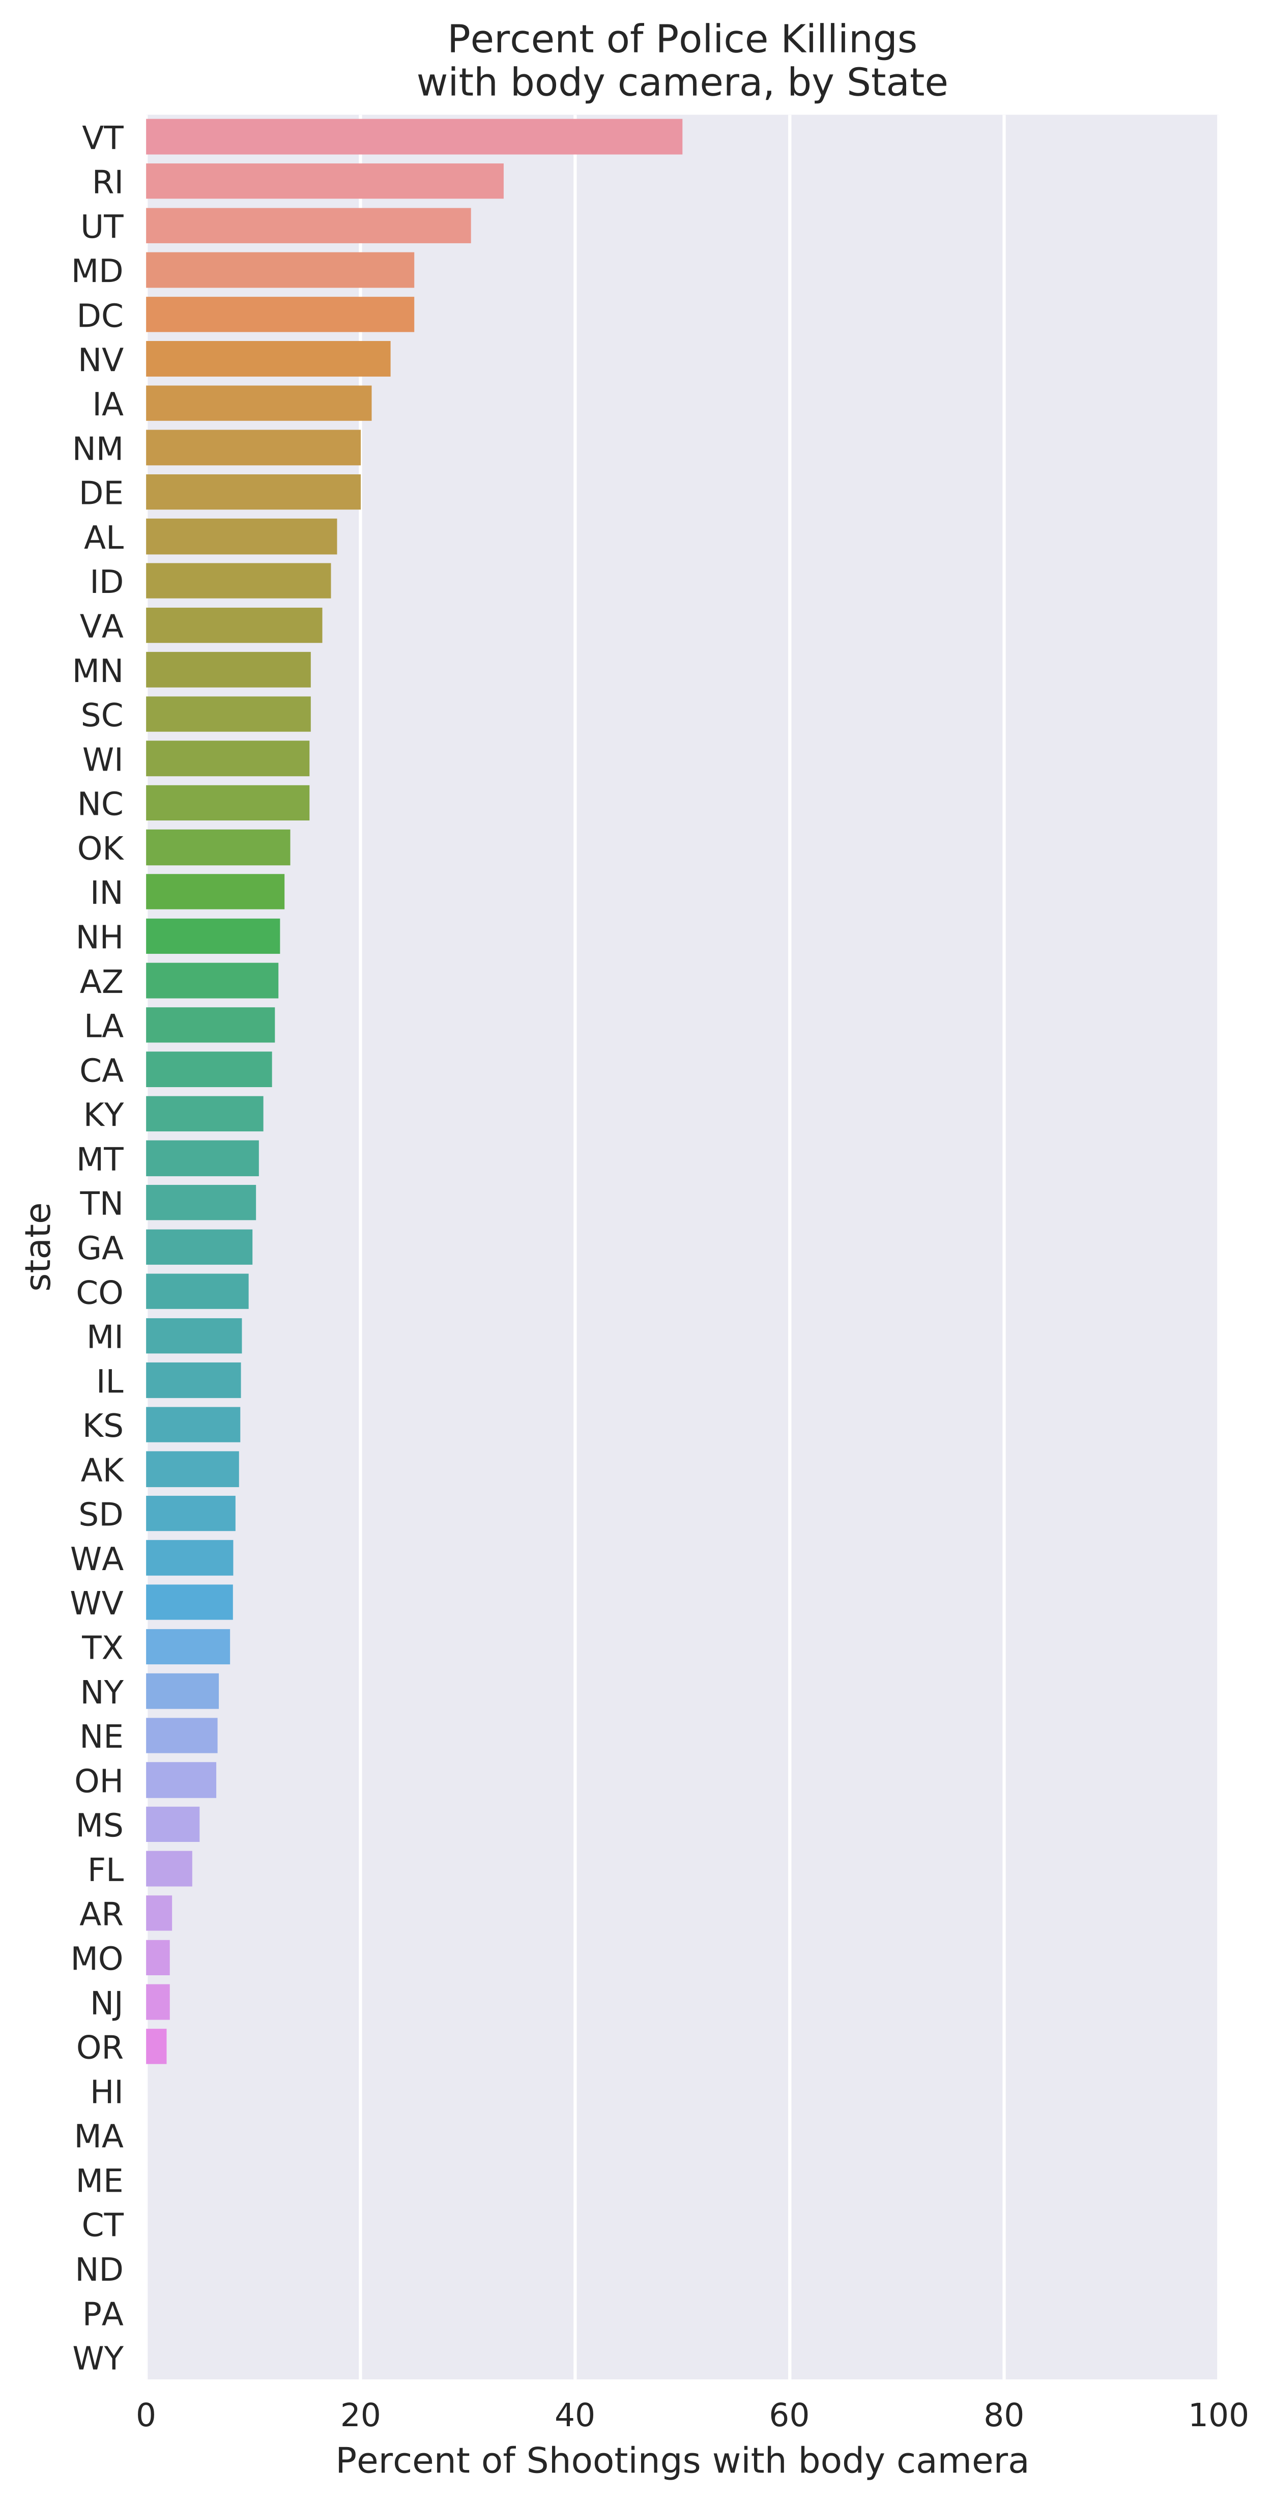 <svg viewBox="0 0 397 780" xmlns="http://www.w3.org/2000/svg" xmlns:xlink="http://www.w3.org/1999/xlink"><defs><style>*{stroke-linecap:butt;stroke-linejoin:round}</style></defs><g id="figure_1"><path d="M0 781h397.1V0H0z" fill="#fff" id="patch_1"/><g id="axes_1"><path d="M45.6 742.4h334.8V35.8H45.6z" fill="#eaeaf2" id="patch_2"/><g id="matplotlib.axis_1"><g id="xtick_1"><path clip-path="url(#p44c759a44c)" d="M45.6 742.4V35.8" fill="none" stroke="#fff" stroke-linecap="round" id="line2d_1"/><g id="text_1"><defs><path d="M31.8 66.4q-7.6 0-11.5-7.5-3.8-7.5-3.8-22.5t3.8-22.5q3.9-7.5 11.5-7.5 7.7 0 11.5 7.5T47 36.4q0 15-3.8 22.5t-11.5 7.5zm0 7.8q12.2 0 18.7-9.7T57 36.4Q57 18 50.5 8.3 44-1.4 31.8-1.4 19.5-1.4 13 8.3q-6.5 9.7-6.5 28 0 18.5 6.5 28.2 6.4 9.7 18.7 9.7z" id="DejaVuSans-30"/></defs><use xlink:href="#DejaVuSans-30" transform="matrix(.1 0 0 -.1 42.4 757)" fill="#262626"/></g></g><g id="xtick_2"><path clip-path="url(#p44c759a44c)" d="M112.5 742.4V35.8" fill="none" stroke="#fff" stroke-linecap="round" id="line2d_3"/><g id="text_2"><defs><path d="M19.2 8.3h34.4V0H7.3v8.3l15.3 15.6q9.7 9.8 12.2 12.6 4.7 5.3 6.6 9 2 3.7 2 7.3 0 5.8-4.2 9.5-4 3.6-10.6 3.6-4.6 0-9.8-1.6-5.1-1.6-11-4.9v10q6 2.4 11.1 3.6 5.2 1.2 9.5 1.2 11.4 0 18-5.7 6.8-5.6 6.8-15 0-4.6-1.7-8.6-1.6-4-6-9.5l-7.9-8.2L19.2 8.3z" id="DejaVuSans-32"/></defs><g transform="matrix(.1 0 0 -.1 106.2 757)" fill="#262626"><use xlink:href="#DejaVuSans-32"/><use x="63.6" xlink:href="#DejaVuSans-30"/></g></g></g><g id="xtick_3"><path clip-path="url(#p44c759a44c)" d="M179.5 742.4V35.8" fill="none" stroke="#fff" stroke-linecap="round" id="line2d_5"/><g id="text_3"><defs><path d="M37.8 64.3l-25-39h25zM35.2 73h12.4V25.4H58v-8.2H47.6V0h-9.8v17.2h-33v9.5z" id="DejaVuSans-34"/></defs><g transform="matrix(.1 0 0 -.1 173.1 757)" fill="#262626"><use xlink:href="#DejaVuSans-34"/><use x="63.6" xlink:href="#DejaVuSans-30"/></g></g></g><g id="xtick_4"><path clip-path="url(#p44c759a44c)" d="M246.5 742.4V35.8" fill="none" stroke="#fff" stroke-linecap="round" id="line2d_7"/><g id="text_4"><defs><path d="M33 40.4q-6.6 0-10.5-4.6-3.9-4.5-3.9-12.4T22.5 11Q26.4 6.4 33 6.4q6.7 0 10.5 4.6 4 4.5 4 12.4t-4 12.4q-3.8 4.6-10.5 4.6zm19.6 30.9v-9Q48.9 64.1 45 65q-3.8 1-7.5 1-9.8 0-15-6.7-5-6.6-5.8-19.9 2.9 4.3 7.2 6.5 4.4 2.3 9.6 2.3 11 0 17.4-6.7 6.3-6.6 6.3-18.1 0-11.2-6.6-18Q44-1.4 33-1.4q-12.6 0-19.3 9.7Q7 18 7 36.3 7 53.8 15.2 64q8.2 10.3 22 10.3 3.7 0 7.5-.7 3.8-.8 7.9-2.2z" id="DejaVuSans-36"/></defs><g transform="matrix(.1 0 0 -.1 240 757)" fill="#262626"><use xlink:href="#DejaVuSans-36"/><use x="63.6" xlink:href="#DejaVuSans-30"/></g></g></g><g id="xtick_5"><path clip-path="url(#p44c759a44c)" d="M313.4 742.4V35.8" fill="none" stroke="#fff" stroke-linecap="round" id="line2d_9"/><g id="text_5"><defs><path d="M31.8 34.6q-7 0-11-3.7-4.1-3.8-4.1-10.4 0-6.6 4-10.3 4-3.8 11-3.8 7.1 0 11.2 3.8 4 3.8 4 10.3 0 6.6-4 10.4-4 3.7-11.1 3.7zm-9.9 4.2q-6.3 1.6-9.9 6Q8.5 49 8.5 55.2q0 8.8 6.2 13.8 6.3 5.1 17 5.1 11 0 17.2-5Q55 64 55 55.2q0-6.2-3.6-10.6-3.5-4.3-9.8-5.9 7.1-1.6 11.1-6.5 4-4.8 4-11.8 0-10.6-6.5-16.3-6.5-5.6-18.5-5.6T13.2 4.2Q6.8 10 6.8 20.5q0 7 4 11.8 4 4.9 11.1 6.5zm-3.6 15.6q0-5.7 3.5-8.8 3.6-3.2 10-3.2 6.3 0 10 3.2 3.5 3.1 3.5 8.8 0 5.7-3.6 8.8-3.6 3.2-10 3.2-6.3 0-9.9-3.2-3.5-3.1-3.5-8.8z" id="DejaVuSans-38"/></defs><g transform="matrix(.1 0 0 -.1 307 757)" fill="#262626"><use xlink:href="#DejaVuSans-38"/><use x="63.6" xlink:href="#DejaVuSans-30"/></g></g></g><g id="xtick_6"><path clip-path="url(#p44c759a44c)" d="M380.4 742.4V35.8" fill="none" stroke="#fff" stroke-linecap="round" id="line2d_11"/><g id="text_6"><defs><path d="M12.4 8.3h16.1v55.6L11 60.4v9l17.4 3.5h9.9V8.3h16V0H12.5z" id="DejaVuSans-31"/></defs><g transform="matrix(.1 0 0 -.1 370.8 757)" fill="#262626"><use xlink:href="#DejaVuSans-31"/><use x="63.6" xlink:href="#DejaVuSans-30"/><use x="127.2" xlink:href="#DejaVuSans-30"/></g></g></g><g id="text_7"><defs><path d="M54.9 33V0h-9v32.7q0 7.8-3 11.6-3 3.9-9.1 3.9-7.3 0-11.5-4.7Q18.1 39 18.1 31V0h-9v76h9V46.2q3.2 5 7.6 7.4Q30.1 56 35.8 56q9.4 0 14.2-5.8Q55 44.3 55 33z" id="DejaVuSans-68"/><path d="M19.7 64.8V37.4H32q6.9 0 10.6 3.6 3.8 3.5 3.8 10.1t-3.8 10.1q-3.7 3.6-10.6 3.6zm-9.9 8.1h22.3q12.2 0 18.5-5.5Q57 61.8 57 51q0-10.8-6.3-16.3t-18.5-5.5H19.7V0H9.8z" id="DejaVuSans-50"/><path d="M41.1 46.3q-1.5.9-3.3 1.3-1.8.4-4 .4-7.5 0-11.6-5-4-5-4-14.2V0H9v54.7h9v-8.5q2.9 5 7.4 7.4Q30 56 36.5 56l2-.1 2.6-.4z" id="DejaVuSans-72"/><path d="M48.8 52.6v-8.4Q45 46.3 41 47.3q-3.8 1-7.7 1-8.7 0-13.6-5.5Q15 37.3 15 27.3t4.8-15.6q4.9-5.5 13.6-5.5 4 0 7.7 1 3.9 1.1 7.7 3.2V2.1Q45 .3 41-.5q-4-1-8.6-1-12.3 0-19.6 7.8-7.3 7.8-7.3 21 0 13.4 7.4 21Q20.2 56 33 56q4.2 0 8.1-.9 4-.8 7.7-2.5z" id="DejaVuSans-63"/><path d="M54.9 33V0h-9v32.7q0 7.8-3 11.6-3 3.9-9.1 3.9-7.3 0-11.5-4.7Q18.1 39 18.1 31V0h-9v54.7h9v-8.5q3.2 5 7.6 7.4Q30.1 56 35.8 56q9.4 0 14.2-5.8Q55 44.3 55 33z" id="DejaVuSans-6e"/><path d="M18.3 70.2V54.7h18.5v-7H18.3V18q0-6.7 1.8-8.6 1.9-1.9 7.5-1.9h9.2V0h-9.2Q17.2 0 13.2 3.9T9.2 18v29.7H2.8v7h6.6v15.5z" id="DejaVuSans-74"/><path d="M30.6 48.4q-7.2 0-11.4-5.6Q15 37 15 27.3t4.2-15.5q4.1-5.6 11.4-5.6 7.2 0 11.4 5.7 4.2 5.6 4.2 15.4 0 9.7-4.2 15.4-4.2 5.7-11.4 5.7zm0 7.6q11.7 0 18.4-7.6 6.7-7.6 6.7-21.1 0-13.4-6.7-21-6.7-7.7-18.4-7.7-11.8 0-18.4 7.6Q5.5 14 5.5 27.3q0 13.5 6.7 21Q18.8 56 30.6 56z" id="DejaVuSans-6f"/><path d="M37.1 76v-7.5h-8.6q-4.8 0-6.7-2-1.9-2-1.9-7v-4.8h14.8v-7H20V0h-9v47.7H2.3v7h8.6v3.8q0 9.1 4.2 13.3Q19.4 76 28.6 76z" id="DejaVuSans-66"/><path d="M53.5 70.5V61q-5.6 2.7-10.6 4-5 1.3-9.6 1.3-8 0-12.4-3.1t-4.4-8.9q0-4.8 3-7.3 2.8-2.5 11-4l5.9-1.2q11-2.1 16.3-7.4 5.2-5.3 5.2-14.2 0-10.6-7.1-16Q43.7-1.5 30-1.5q-5.2 0-11 1.1Q13 1 6.9 3.3v10.2q6-3.4 11.8-5.1Q24.4 6.6 30 6.6q8.4 0 13 3.3t4.6 9.5q0 5.4-3.3 8.4t-10.8 4.5l-6 1.2q-11 2.2-16 6.9t-5 13q0 9.7 7 15.3 6.7 5.5 18.7 5.5 5.1 0 10.4-1 5.4-.8 11-2.7z" id="DejaVuSans-53"/><path d="M56.2 29.6v-4.4H14.9q.6-9.3 5.6-14.1 5-4.9 14-4.9 5 0 10 1.3 4.8 1.2 9.6 3.8V2.8q-4.8-2-10-3.1-5-1.1-10.2-1.1-13.1 0-20.7 7.6-7.7 7.6-7.7 20.6 0 13.4 7.3 21.3Q20 56 32.3 56q11 0 17.5-7.1 6.4-7.1 6.4-19.3zm-9 2.6q0 7.4-4.1 11.8-4 4.4-10.7 4.4-7.5 0-12-4.3-4.5-4.2-5.2-12z" id="DejaVuSans-65"/><path d="M9.4 54.7h9V0h-9zm0 21.3h9V64.6h-9z" id="DejaVuSans-69"/><path d="M45.4 28q0 9.8-4 15.1-4 5.4-11.3 5.4-7.2 0-11.3-5.4-4-5.4-4-15.1t4-15.1q4-5.4 11.3-5.4 7.3 0 11.3 5.4 4 5.4 4 15zm9-21.2q0-14-6.2-20.8-6.2-6.8-19-6.8-4.7 0-9 .7-4.1.7-8 2.2v8.7q3.9-2.1 7.7-3.1 3.9-1 7.9-1 8.8 0 13.2 4.5 4.4 4.6 4.4 14v4.4q-2.8-4.8-7.1-7.2Q33.9 0 27.9 0q-10 0-16.2 7.7Q5.5 15.3 5.5 28q0 12.7 6.2 20.3Q17.8 56 27.9 56q6 0 10.4-2.4 4.3-2.4 7.1-7.2v8.3h9z" id="DejaVuSans-67"/><path d="M44.3 53v-8.4q-3.8 2-8 2.9-4 1-8.4 1-6.7 0-10-2-3.4-2.1-3.4-6.2 0-3.1 2.4-5 2.4-1.7 9.6-3.3l3-.7q9.7-2 13.7-5.8 4-3.7 4-10.4 0-7.6-6-12-6-4.5-16.6-4.5-4.4 0-9.1.8-4.8.9-10 2.6v9.3q5-2.6 9.7-4 4.9-1.2 9.6-1.2 6.4 0 9.8 2.2 3.4 2.2 3.4 6.1 0 3.7-2.5 5.6-2.4 2-10.8 3.8l-3.1.7q-8.4 1.8-12 5.4-3.8 3.6-3.8 10 0 7.7 5.5 11.9Q16.7 56 26.8 56q5 0 9.4-.7 4.4-.8 8-2.2z" id="DejaVuSans-73"/><path d="M4.2 54.7h9L24.4 12l11.2 42.7h10.6L57.4 12l11.2 42.7h9L63.3 0H52.7L40.9 44.8 29.1 0H18.5z" id="DejaVuSans-77"/><path d="M48.7 27.3q0 9.9-4 15.5-4.2 5.7-11.3 5.7-7.1 0-11.2-5.7-4-5.6-4-15.5 0-10 4-15.6t11.2-5.6q7.1 0 11.2 5.7 4 5.6 4 15.5zM18 46.3q2.9 5 7.2 7.3Q29.6 56 35.6 56q10 0 16.2-8Q58 40.3 58 27.4q0-12.9-6.2-20.8-6.2-8-16.2-8-6 0-10.3 2.5Q21 3.3 18 8.2V0h-9v76h9z" id="DejaVuSans-62"/><path d="M45.4 46.4V76h9V0h-9v8.2Q42.6 3.3 38.3 1q-4.4-2.4-10.4-2.4-10 0-16.2 7.9-6.2 8-6.2 20.8 0 12.9 6.2 20.8Q18 56 28 56q6 0 10.4-2.4 4.3-2.3 7.1-7.2zM14.8 27.3q0-10 4-15.6Q23 6.2 30.2 6.2q7.1 0 11.2 5.7 4.1 5.6 4.1 15.5t-4.1 15.5q-4.1 5.7-11.2 5.7t-11.2-5.7q-4.1-5.6-4.1-15.5z" id="DejaVuSans-64"/><path d="M32.2-5q-3.8-9.8-7.5-12.8-3.6-3-9.6-3H7.9v7.5h5.3q3.7 0 5.7 1.8 2.1 1.7 4.6 8.3l1.6 4L3 54.8h9.5l17-42.8 17.2 42.8h9.5z" id="DejaVuSans-79"/><path d="M34.3 27.5q-11 0-15.1-2.5-4.2-2.5-4.2-8.5 0-4.8 3.1-7.6 3.2-2.8 8.6-2.8 7.5 0 12 5.3t4.5 14v2zm17.9 3.7V0h-9v8.3q-3-5-7.7-7.3Q31-1.4 24.3-1.4 16-1.4 11 3.3 6 8 6 15.9q0 9.2 6.2 14 6.2 4.6 18.4 4.6h12.6v1q0 6.1-4 9.5-4.1 3.4-11.5 3.4-4.7 0-9.2-1.1-4.4-1.2-8.5-3.4v8.3q5 2 9.6 2.8 4.6 1 9 1 11.9 0 17.7-6.2 5.9-6.1 5.9-18.6z" id="DejaVuSans-61"/><path d="M52 44.2q3.4 6 8 9Q64.9 56 71 56q8.6 0 13.3-6 4.6-6 4.6-17V0h-9v32.7q0 7.9-2.8 11.7-2.8 3.8-8.5 3.8-7 0-11-4.7-4-4.6-4-12.6V0h-9.1v32.7q0 8-2.8 11.7-2.8 3.8-8.6 3.8-6.9 0-11-4.7-4-4.6-4-12.6V0h-9v54.7h9v-8.5q3 5 7.4 7.4Q29.8 56 35.7 56q6 0 10.1-3 4.2-3 6.2-8.8z" id="DejaVuSans-6d"/></defs><g transform="matrix(.11 0 0 -.11 104.7 771.5)" fill="#262626"><use xlink:href="#DejaVuSans-50"/><use x="60.3" xlink:href="#DejaVuSans-65"/><use x="121.8" xlink:href="#DejaVuSans-72"/><use x="162.9" xlink:href="#DejaVuSans-63"/><use x="217.8" xlink:href="#DejaVuSans-65"/><use x="279.4" xlink:href="#DejaVuSans-6e"/><use x="342.7" xlink:href="#DejaVuSans-74"/><use x="382" xlink:href="#DejaVuSans-20"/><use x="413.7" xlink:href="#DejaVuSans-6f"/><use x="474.9" xlink:href="#DejaVuSans-66"/><use x="510.1" xlink:href="#DejaVuSans-20"/><use x="541.9" xlink:href="#DejaVuSans-53"/><use x="605.4" xlink:href="#DejaVuSans-68"/><use x="668.8" xlink:href="#DejaVuSans-6f"/><use x="730" xlink:href="#DejaVuSans-6f"/><use x="791.1" xlink:href="#DejaVuSans-74"/><use x="830.3" xlink:href="#DejaVuSans-69"/><use x="858.1" xlink:href="#DejaVuSans-6e"/><use x="921.5" xlink:href="#DejaVuSans-67"/><use x="985" xlink:href="#DejaVuSans-73"/><use x="1037.1" xlink:href="#DejaVuSans-20"/><use x="1068.9" xlink:href="#DejaVuSans-77"/><use x="1150.7" xlink:href="#DejaVuSans-69"/><use x="1178.4" xlink:href="#DejaVuSans-74"/><use x="1217.6" xlink:href="#DejaVuSans-68"/><use x="1281" xlink:href="#DejaVuSans-20"/><use x="1312.8" xlink:href="#DejaVuSans-62"/><use x="1376.3" xlink:href="#DejaVuSans-6f"/><use x="1437.5" xlink:href="#DejaVuSans-64"/><use x="1500.9" xlink:href="#DejaVuSans-79"/><use x="1560.1" xlink:href="#DejaVuSans-20"/><use x="1591.9" xlink:href="#DejaVuSans-63"/><use x="1646.9" xlink:href="#DejaVuSans-61"/><use x="1708.2" xlink:href="#DejaVuSans-6d"/><use x="1805.6" xlink:href="#DejaVuSans-65"/><use x="1867.1" xlink:href="#DejaVuSans-72"/><use x="1908.2" xlink:href="#DejaVuSans-61"/></g></g></g><g id="matplotlib.axis_2"><g id="ytick_1"><g id="text_8"><defs><path d="M28.6 0L.8 73H11l23-61.5L57.4 73h10.3L39.8 0z" id="DejaVuSans-56"/><path d="M-.3 73h61.7v-8.4H35.5V0h-10v64.6H-.2z" id="DejaVuSans-54"/></defs><g transform="matrix(.1 0 0 -.1 25.6 46.5)" fill="#262626"><use xlink:href="#DejaVuSans-56"/><use x="68.4" xlink:href="#DejaVuSans-54"/></g></g></g><g id="ytick_2"><g id="text_9"><defs><path d="M44.4 34.2q3.2-1 6.2-4.6 3-3.5 6-9.7L66.6 0H56l-9.3 18.7q-3.6 7.3-7 9.7-3.4 2.4-9.3 2.4H19.7V0H9.8v73h22.3q12.5 0 18.6-5.3Q57 62.5 57 51.9q0-6.9-3.2-11.4-3.2-4.6-9.3-6.3zM19.7 64.8V38.9H32q7.1 0 10.7 3.3 3.7 3.3 3.7 9.7 0 6.4-3.7 9.6-3.6 3.3-10.7 3.3z" id="DejaVuSans-52"/><path d="M9.8 73h9.9V0H9.8z" id="DejaVuSans-49"/></defs><g transform="matrix(.1 0 0 -.1 28.7 60.3)" fill="#262626"><use xlink:href="#DejaVuSans-52"/><use x="69.5" xlink:href="#DejaVuSans-49"/></g></g></g><g id="ytick_3"><g id="text_10"><defs><path d="M8.7 73h10V28.5q0-11.7 4.1-16.9 4.3-5.1 13.8-5.1t13.7 5.1q4.3 5.2 4.3 17v44.2h9.9V27.4q0-14.3-7-21.5-7.1-7.3-20.9-7.3-13.8 0-20.9 7.3-7 7.2-7 21.5z" id="DejaVuSans-55"/></defs><g transform="matrix(.1 0 0 -.1 25.1 74.2)" fill="#262626"><use xlink:href="#DejaVuSans-55"/><use x="73.2" xlink:href="#DejaVuSans-54"/></g></g></g><g id="ytick_4"><g id="text_11"><defs><path d="M9.8 73h14.7l18.6-49.7 18.7 49.6h14.7V0H67v64L48 14H38L19.5 64V0H9.8z" id="DejaVuSans-4d"/><path d="M19.7 64.8V8.1h11.9q15 0 22 6.8 7 6.9 7 21.6 0 14.7-7 21.5-7 6.8-22 6.8zm-9.9 8.1h20.3q21.2 0 31-8.8 10-8.8 10-27.6T61 8.8Q51.1 0 30.1 0H9.8z" id="DejaVuSans-44"/></defs><g transform="matrix(.1 0 0 -.1 22.2 88)" fill="#262626"><use xlink:href="#DejaVuSans-4d"/><use x="86.3" xlink:href="#DejaVuSans-44"/></g></g></g><g id="ytick_5"><g id="text_12"><defs><path d="M64.4 67.3V56.9q-5 4.6-10.6 7Q48 66 41.8 66q-12.5 0-19.1-7.6Q16 50.8 16 36.4q0-14.4 6.7-22 6.6-7.7 19.1-7.7 6.3 0 12 2.3 5.6 2.3 10.6 7V5.5q-5.2-3.5-11-5.3-5.7-1.7-12.2-1.7-16.5 0-26 10.1-9.6 10.1-9.6 27.7T15.1 64q9.6 10.1 26.1 10.1 6.5 0 12.3-1.7 5.8-1.8 11-5.2z" id="DejaVuSans-43"/></defs><g transform="matrix(.1 0 0 -.1 23.9 102)" fill="#262626"><use xlink:href="#DejaVuSans-44"/><use x="77" xlink:href="#DejaVuSans-43"/></g></g></g><g id="ytick_6"><g id="text_13"><defs><path d="M9.8 73h13.3l32.3-61v61H65V0H51.7L19.4 61V0H9.8z" id="DejaVuSans-4e"/></defs><g transform="matrix(.1 0 0 -.1 24.3 115.8)" fill="#262626"><use xlink:href="#DejaVuSans-4e"/><use x="74.8" xlink:href="#DejaVuSans-56"/></g></g></g><g id="ytick_7"><g id="text_14"><defs><path d="M34.2 63.2L20.8 26.9h26.8zm-5.6 9.7h11.2L67.6 0H57.3l-6.6 18.7H17.8L11.2 0H.8z" id="DejaVuSans-41"/></defs><g transform="matrix(.1 0 0 -.1 28.8 129.6)" fill="#262626"><use xlink:href="#DejaVuSans-49"/><use x="29.5" xlink:href="#DejaVuSans-41"/></g></g></g><g id="ytick_8"><g transform="matrix(.1 0 0 -.1 22.5 143.5)" fill="#262626" id="text_15"><use xlink:href="#DejaVuSans-4e"/><use x="74.8" xlink:href="#DejaVuSans-4d"/></g></g><g id="ytick_9"><g id="text_16"><defs><path d="M9.8 73H56v-8.4H19.7V43h34.7v-8.3H19.7V8.3h37V0H9.9z" id="DejaVuSans-45"/></defs><g transform="matrix(.1 0 0 -.1 24.6 157.3)" fill="#262626"><use xlink:href="#DejaVuSans-44"/><use x="77" xlink:href="#DejaVuSans-45"/></g></g></g><g id="ytick_10"><g id="text_17"><defs><path d="M9.8 73h9.9V8.2h35.5V0H9.8z" id="DejaVuSans-4c"/></defs><g transform="matrix(.1 0 0 -.1 26.2 171.2)" fill="#262626"><use xlink:href="#DejaVuSans-41"/><use x="68.4" xlink:href="#DejaVuSans-4c"/></g></g></g><g id="ytick_11"><g transform="matrix(.1 0 0 -.1 28 185)" fill="#262626" id="text_18"><use xlink:href="#DejaVuSans-49"/><use x="29.5" xlink:href="#DejaVuSans-44"/></g></g><g id="ytick_12"><g transform="matrix(.1 0 0 -.1 24.9 198.9)" fill="#262626" id="text_19"><use xlink:href="#DejaVuSans-56"/><use x="68.3" xlink:href="#DejaVuSans-41"/></g></g><g id="ytick_13"><g transform="matrix(.1 0 0 -.1 22.5 212.8)" fill="#262626" id="text_20"><use xlink:href="#DejaVuSans-4d"/><use x="86.3" xlink:href="#DejaVuSans-4e"/></g></g><g id="ytick_14"><g transform="matrix(.1 0 0 -.1 25.2 226.6)" fill="#262626" id="text_21"><use xlink:href="#DejaVuSans-53"/><use x="63.5" xlink:href="#DejaVuSans-43"/></g></g><g id="ytick_15"><g id="text_22"><defs><path d="M3.3 73h10l15.3-61.7L44 72.9h11l15.4-61.6 15.3 61.6h10L77.3 0H64.9L49.5 63.3 34 0H21.6z" id="DejaVuSans-57"/></defs><g transform="matrix(.1 0 0 -.1 25.7 240.5)" fill="#262626"><use xlink:href="#DejaVuSans-57"/><use x="98.9" xlink:href="#DejaVuSans-49"/></g></g></g><g id="ytick_16"><g transform="matrix(.1 0 0 -.1 24.1 254.3)" fill="#262626" id="text_23"><use xlink:href="#DejaVuSans-4e"/><use x="74.8" xlink:href="#DejaVuSans-43"/></g></g><g id="ytick_17"><g id="text_24"><defs><path d="M39.4 66.2q-10.7 0-17-8-6.4-8-6.4-21.8t6.3-21.8q6.4-8 17.1-8 10.7 0 17 8 6.3 8 6.3 21.8t-6.3 21.8q-6.3 8-17 8zm0 8Q54.7 74.2 64 64q9.2-10.2 9.2-27.5T63.9 8.9Q54.7-1.4 39.4-1.4 24-1.4 14.8 8.8 5.6 19.1 5.6 36.4t9.2 27.5Q24 74.2 39.4 74.2z" id="DejaVuSans-4f"/><path d="M9.8 73h9.9V42l32.7 31H65L28.9 39 67.7 0h-13l-35 35.1V0H9.8z" id="DejaVuSans-4b"/></defs><g transform="matrix(.1 0 0 -.1 24.1 268.2)" fill="#262626"><use xlink:href="#DejaVuSans-4f"/><use x="78.7" xlink:href="#DejaVuSans-4b"/></g></g></g><g id="ytick_18"><g transform="matrix(.1 0 0 -.1 28.1 282)" fill="#262626" id="text_25"><use xlink:href="#DejaVuSans-49"/><use x="29.5" xlink:href="#DejaVuSans-4e"/></g></g><g id="ytick_19"><g id="text_26"><defs><path d="M9.8 73h9.9V43h35.8v30h9.9V0h-9.9v34.7H19.7V0H9.8z" id="DejaVuSans-48"/></defs><g transform="matrix(.1 0 0 -.1 23.6 295.9)" fill="#262626"><use xlink:href="#DejaVuSans-4e"/><use x="74.8" xlink:href="#DejaVuSans-48"/></g></g></g><g id="ytick_20"><g id="text_27"><defs><path d="M5.6 73H63v-7.6L16.8 8.3H64V0H4.5v7.5l46 57H5.7z" id="DejaVuSans-5a"/></defs><g transform="matrix(.1 0 0 -.1 24.9 309.8)" fill="#262626"><use xlink:href="#DejaVuSans-41"/><use x="68.4" xlink:href="#DejaVuSans-5a"/></g></g></g><g id="ytick_21"><g transform="matrix(.1 0 0 -.1 26.2 323.6)" fill="#262626" id="text_28"><use xlink:href="#DejaVuSans-4c"/><use x="55.7" xlink:href="#DejaVuSans-41"/></g></g><g id="ytick_22"><g transform="matrix(.1 0 0 -.1 24.8 337.5)" fill="#262626" id="text_29"><use xlink:href="#DejaVuSans-43"/><use x="69.8" xlink:href="#DejaVuSans-41"/></g></g><g id="ytick_23"><g id="text_30"><defs><path d="M-.2 73h10.6l20.2-30 20 30h10.7L35.5 34.6V0h-10v34.7z" id="DejaVuSans-59"/></defs><g transform="matrix(.1 0 0 -.1 26 351.3)" fill="#262626"><use xlink:href="#DejaVuSans-4b"/><use x="65.5" xlink:href="#DejaVuSans-59"/></g></g></g><g id="ytick_24"><g transform="matrix(.1 0 0 -.1 23.8 365.2)" fill="#262626" id="text_31"><use xlink:href="#DejaVuSans-4d"/><use x="86.3" xlink:href="#DejaVuSans-54"/></g></g><g id="ytick_25"><g transform="matrix(.1 0 0 -.1 25 379)" fill="#262626" id="text_32"><use xlink:href="#DejaVuSans-54"/><use x="61.1" xlink:href="#DejaVuSans-4e"/></g></g><g id="ytick_26"><g id="text_33"><defs><path d="M59.5 10.4V30h-16v8h25.8V6.9q-5.7-4-12.6-6.1Q49.8-1.4 42-1.4q-17 0-26.8 10-9.6 10-9.6 27.8 0 17.9 9.7 27.8 9.6 10 26.7 10 7.1 0 13.5-1.7 6.5-1.8 11.9-5.2V56.8q-5.5 4.6-11.6 7-6.2 2.3-13 2.3-13.4 0-20-7.5Q16 51.2 16 36.4q0-14.8 6.7-22.2 6.7-7.5 20.1-7.5 5.2 0 9.3.9 4.1.9 7.4 2.8z" id="DejaVuSans-47"/></defs><g transform="matrix(.1 0 0 -.1 24 392.9)" fill="#262626"><use xlink:href="#DejaVuSans-47"/><use x="77.5" xlink:href="#DejaVuSans-41"/></g></g></g><g id="ytick_27"><g transform="matrix(.1 0 0 -.1 23.7 406.8)" fill="#262626" id="text_34"><use xlink:href="#DejaVuSans-43"/><use x="69.8" xlink:href="#DejaVuSans-4f"/></g></g><g id="ytick_28"><g transform="matrix(.1 0 0 -.1 27 420.6)" fill="#262626" id="text_35"><use xlink:href="#DejaVuSans-4d"/><use x="86.3" xlink:href="#DejaVuSans-49"/></g></g><g id="ytick_29"><g transform="matrix(.1 0 0 -.1 30 434.5)" fill="#262626" id="text_36"><use xlink:href="#DejaVuSans-49"/><use x="29.5" xlink:href="#DejaVuSans-4c"/></g></g><g id="ytick_30"><g transform="matrix(.1 0 0 -.1 25.7 448.3)" fill="#262626" id="text_37"><use xlink:href="#DejaVuSans-4b"/><use x="65.6" xlink:href="#DejaVuSans-53"/></g></g><g id="ytick_31"><g transform="matrix(.1 0 0 -.1 25.2 462.2)" fill="#262626" id="text_38"><use xlink:href="#DejaVuSans-41"/><use x="68.4" xlink:href="#DejaVuSans-4b"/></g></g><g id="ytick_32"><g transform="matrix(.1 0 0 -.1 24.5 476)" fill="#262626" id="text_39"><use xlink:href="#DejaVuSans-53"/><use x="63.5" xlink:href="#DejaVuSans-44"/></g></g><g id="ytick_33"><g transform="matrix(.1 0 0 -.1 21.9 489.9)" fill="#262626" id="text_40"><use xlink:href="#DejaVuSans-57"/><use x="98.8" xlink:href="#DejaVuSans-41"/></g></g><g id="ytick_34"><g transform="matrix(.1 0 0 -.1 21.8 503.7)" fill="#262626" id="text_41"><use xlink:href="#DejaVuSans-57"/><use x="98.9" xlink:href="#DejaVuSans-56"/></g></g><g id="ytick_35"><g id="text_42"><defs><path d="M6.3 73h10.6L35 45.7l18.2 27.1h10.6L40.4 38 65.4 0H54.8L34.3 31 13.6 0H3l26 39z" id="DejaVuSans-58"/></defs><g transform="matrix(.1 0 0 -.1 25.6 517.6)" fill="#262626"><use xlink:href="#DejaVuSans-54"/><use x="61.1" xlink:href="#DejaVuSans-58"/></g></g></g><g id="ytick_36"><g transform="matrix(.1 0 0 -.1 25 531.5)" fill="#262626" id="text_43"><use xlink:href="#DejaVuSans-4e"/><use x="74.8" xlink:href="#DejaVuSans-59"/></g></g><g id="ytick_37"><g transform="matrix(.1 0 0 -.1 24.8 545.3)" fill="#262626" id="text_44"><use xlink:href="#DejaVuSans-4e"/><use x="74.8" xlink:href="#DejaVuSans-45"/></g></g><g id="ytick_38"><g transform="matrix(.1 0 0 -.1 23.2 559.2)" fill="#262626" id="text_45"><use xlink:href="#DejaVuSans-4f"/><use x="78.7" xlink:href="#DejaVuSans-48"/></g></g><g id="ytick_39"><g transform="matrix(.1 0 0 -.1 23.6 573)" fill="#262626" id="text_46"><use xlink:href="#DejaVuSans-4d"/><use x="86.3" xlink:href="#DejaVuSans-53"/></g></g><g id="ytick_40"><g id="text_47"><defs><path d="M9.8 73h41.9v-8.4h-32V43h28.9v-8.3h-29V0H9.9z" id="DejaVuSans-46"/></defs><g transform="matrix(.1 0 0 -.1 27.3 586.9)" fill="#262626"><use xlink:href="#DejaVuSans-46"/><use x="57.5" xlink:href="#DejaVuSans-4c"/></g></g></g><g id="ytick_41"><g transform="matrix(.1 0 0 -.1 24.8 600.7)" fill="#262626" id="text_48"><use xlink:href="#DejaVuSans-41"/><use x="68.4" xlink:href="#DejaVuSans-52"/></g></g><g id="ytick_42"><g transform="matrix(.1 0 0 -.1 22 614.6)" fill="#262626" id="text_49"><use xlink:href="#DejaVuSans-4d"/><use x="86.3" xlink:href="#DejaVuSans-4f"/></g></g><g id="ytick_43"><g id="text_50"><defs><path d="M9.8 73h9.9V5q0-13.1-5-19-5-6-16.1-6h-3.8v8.3H-2q6.5 0 9.2 3.7Q9.8-4.4 9.8 5z" id="DejaVuSans-4a"/></defs><g transform="matrix(.1 0 0 -.1 28.1 628.5)" fill="#262626"><use xlink:href="#DejaVuSans-4e"/><use x="74.8" xlink:href="#DejaVuSans-4a"/></g></g></g><g id="ytick_44"><g transform="matrix(.1 0 0 -.1 23.8 642.3)" fill="#262626" id="text_51"><use xlink:href="#DejaVuSans-4f"/><use x="78.7" xlink:href="#DejaVuSans-52"/></g></g><g id="ytick_45"><g transform="matrix(.1 0 0 -.1 28.1 656.2)" fill="#262626" id="text_52"><use xlink:href="#DejaVuSans-48"/><use x="75.2" xlink:href="#DejaVuSans-49"/></g></g><g id="ytick_46"><g transform="matrix(.1 0 0 -.1 23.1 670)" fill="#262626" id="text_53"><use xlink:href="#DejaVuSans-4d"/><use x="86.3" xlink:href="#DejaVuSans-41"/></g></g><g id="ytick_47"><g transform="matrix(.1 0 0 -.1 23.6 683.9)" fill="#262626" id="text_54"><use xlink:href="#DejaVuSans-4d"/><use x="86.3" xlink:href="#DejaVuSans-45"/></g></g><g id="ytick_48"><g transform="matrix(.1 0 0 -.1 25.5 697.7)" fill="#262626" id="text_55"><use xlink:href="#DejaVuSans-43"/><use x="69.8" xlink:href="#DejaVuSans-54"/></g></g><g id="ytick_49"><g transform="matrix(.1 0 0 -.1 23.4 711.6)" fill="#262626" id="text_56"><use xlink:href="#DejaVuSans-4e"/><use x="74.8" xlink:href="#DejaVuSans-44"/></g></g><g id="ytick_50"><g transform="matrix(.1 0 0 -.1 25.7 725.5)" fill="#262626" id="text_57"><use xlink:href="#DejaVuSans-50"/><use x="60.2" xlink:href="#DejaVuSans-41"/></g></g><g id="ytick_51"><g transform="matrix(.1 0 0 -.1 22.6 739.3)" fill="#262626" id="text_58"><use xlink:href="#DejaVuSans-57"/><use x="98.9" xlink:href="#DejaVuSans-59"/></g></g><g transform="matrix(0 -.11 -.11 0 15.6 403)" fill="#262626" id="text_59"><use xlink:href="#DejaVuSans-73"/><use x="52.1" xlink:href="#DejaVuSans-74"/><use x="91.3" xlink:href="#DejaVuSans-61"/><use x="152.6" xlink:href="#DejaVuSans-74"/><use x="191.8" xlink:href="#DejaVuSans-65"/></g></g><path clip-path="url(#p44c759a44c)" d="M45.6 37.1H213v11.1H45.6z" fill="#ea96a3" id="patch_3"/><path clip-path="url(#p44c759a44c)" d="M45.6 51h111.6v11H45.6z" fill="#ea979a" id="patch_4"/><path clip-path="url(#p44c759a44c)" d="M45.6 64.9H147v11H45.6z" fill="#e9978c" id="patch_5"/><path clip-path="url(#p44c759a44c)" d="M45.6 78.7h83.7v11.1H45.6z" fill="#e6957a" id="patch_6"/><path clip-path="url(#p44c759a44c)" d="M45.6 92.6h83.7v11H45.6z" fill="#e2925e" id="patch_7"/><path clip-path="url(#p44c759a44c)" d="M45.6 106.4h76.3v11.1H45.6z" fill="#d8944e" id="patch_8"/><path clip-path="url(#p44c759a44c)" d="M45.6 120.3H116v11H45.6z" fill="#ce974c" id="patch_9"/><path clip-path="url(#p44c759a44c)" d="M45.6 134.1h67v11.1h-67z" fill="#c5994b" id="patch_10"/><path clip-path="url(#p44c759a44c)" d="M45.6 148h67v11h-67z" fill="#bc9b4a" id="patch_11"/><path clip-path="url(#p44c759a44c)" d="M45.6 161.8h59.6V173H45.6z" fill="#b59c49" id="patch_12"/><path clip-path="url(#p44c759a44c)" d="M45.6 175.7h57.7v11H45.6z" fill="#ad9e47" id="patch_13"/><path clip-path="url(#p44c759a44c)" d="M45.6 189.6h55v11h-55z" fill="#a59f46" id="patch_14"/><path clip-path="url(#p44c759a44c)" d="M45.6 203.4H97v11.1H45.6z" fill="#9da045" id="patch_15"/><path clip-path="url(#p44c759a44c)" d="M45.6 217.3H97v11H45.6z" fill="#96a346" id="patch_16"/><path clip-path="url(#p44c759a44c)" d="M45.6 231.1h51v11.1h-51z" fill="#8da546" id="patch_17"/><path clip-path="url(#p44c759a44c)" d="M45.6 245h51v11h-51z" fill="#83a846" id="patch_18"/><path clip-path="url(#p44c759a44c)" d="M45.6 258.8h45V270h-45z" fill="#75ab47" id="patch_19"/><path clip-path="url(#p44c759a44c)" d="M45.6 272.7h43.2v11H45.6z" fill="#60ae47" id="patch_20"/><path clip-path="url(#p44c759a44c)" d="M45.6 286.6h41.8v11H45.6z" fill="#48b058" id="patch_21"/><path clip-path="url(#p44c759a44c)" d="M45.6 300.4h41.3v11.1H45.6z" fill="#48af70" id="patch_22"/><path clip-path="url(#p44c759a44c)" d="M45.6 314.3h40.2v11H45.6z" fill="#49ae7e" id="patch_23"/><path clip-path="url(#p44c759a44c)" d="M45.6 328.1h39.3v11.1H45.6z" fill="#49ae88" id="patch_24"/><path clip-path="url(#p44c759a44c)" d="M45.6 342h36.6v11H45.6z" fill="#4aad90" id="patch_25"/><path clip-path="url(#p44c759a44c)" d="M45.6 355.8h35.2V367H45.6z" fill="#4aac97" id="patch_26"/><path clip-path="url(#p44c759a44c)" d="M45.6 369.7h34.3v11H45.6z" fill="#4bac9c" id="patch_27"/><path clip-path="url(#p44c759a44c)" d="M45.6 383.6h33.2v11H45.6z" fill="#4baba2" id="patch_28"/><path clip-path="url(#p44c759a44c)" d="M45.6 397.4h32v11h-32z" fill="#4baba7" id="patch_29"/><path clip-path="url(#p44c759a44c)" d="M45.6 411.3h29.9v11h-30z" fill="#4cabac" id="patch_30"/><path clip-path="url(#p44c759a44c)" d="M45.6 425.1h29.6v11.1H45.6z" fill="#4dabb1" id="patch_31"/><path clip-path="url(#p44c759a44c)" d="M45.6 439H75v11H45.6z" fill="#4eabb8" id="patch_32"/><path clip-path="url(#p44c759a44c)" d="M45.6 452.8h29V464h-29z" fill="#50acbe" id="patch_33"/><path clip-path="url(#p44c759a44c)" d="M45.6 466.7h27.9v11h-28z" fill="#51acc6" id="patch_34"/><path clip-path="url(#p44c759a44c)" d="M45.6 480.5h27.2v11.1H45.6z" fill="#53acce" id="patch_35"/><path clip-path="url(#p44c759a44c)" d="M45.6 494.4h27.1v11H45.6z" fill="#56acd9" id="patch_36"/><path clip-path="url(#p44c759a44c)" d="M45.6 508.3h26.2v11H45.6z" fill="#6daee2" id="patch_37"/><path clip-path="url(#p44c759a44c)" d="M45.6 522.1h22.7v11.1H45.6z" fill="#87aee6" id="patch_38"/><path clip-path="url(#p44c759a44c)" d="M45.6 536h22.3v11H45.6z" fill="#99ade9" id="patch_39"/><path clip-path="url(#p44c759a44c)" d="M45.6 549.8h21.9V561h-22z" fill="#a8aceb" id="patch_40"/><path clip-path="url(#p44c759a44c)" d="M45.6 563.7h16.7v11H45.6z" fill="#b3a9eb" id="patch_41"/><path clip-path="url(#p44c759a44c)" d="M45.6 577.5H60v11.1H45.6z" fill="#bda4ea" id="patch_42"/><path clip-path="url(#p44c759a44c)" d="M45.6 591.4h8.1v11h-8.1z" fill="#c7a0ea" id="patch_43"/><path clip-path="url(#p44c759a44c)" d="M45.6 605.3H53v11h-7.4z" fill="#d09ae9" id="patch_44"/><path clip-path="url(#p44c759a44c)" d="M45.6 619.1H53v11.1h-7.4z" fill="#da93e8" id="patch_45"/><path clip-path="url(#p44c759a44c)" d="M45.6 633H52v11h-6.5z" fill="#e48ae6" id="patch_46"/><path clip-path="url(#p44c759a44c)" d="M45.6 646.8V658z" fill="#e78bdd" id="patch_47"/><path clip-path="url(#p44c759a44c)" d="M45.6 660.7v11z" fill="#e78dd4" id="patch_48"/><path clip-path="url(#p44c759a44c)" d="M45.6 674.5v11.1z" fill="#e88fcc" id="patch_49"/><path clip-path="url(#p44c759a44c)" d="M45.6 688.4v11z" fill="#e890c4" id="patch_50"/><path clip-path="url(#p44c759a44c)" d="M45.6 702.3v11z" fill="#e992bc" id="patch_51"/><path clip-path="url(#p44c759a44c)" d="M45.6 716.1v11z" fill="#e993b5" id="patch_52"/><path clip-path="url(#p44c759a44c)" d="M45.6 730v11z" fill="#e994ad" id="patch_53"/><path d="M45.6 742.4V35.8" fill="none" id="patch_54"/><path d="M380.4 742.4V35.8" fill="none" id="patch_55"/><path d="M45.6 742.4h334.8" fill="none" id="patch_56"/><path d="M45.6 35.8h334.8" fill="none" id="patch_57"/><g id="text_60"><defs><path d="M9.4 76h9V0h-9z" id="DejaVuSans-6c"/></defs><g transform="matrix(.12 0 0 -.12 139.6 16.3)" fill="#262626"><use xlink:href="#DejaVuSans-50"/><use x="60.3" xlink:href="#DejaVuSans-65"/><use x="121.8" xlink:href="#DejaVuSans-72"/><use x="162.9" xlink:href="#DejaVuSans-63"/><use x="217.8" xlink:href="#DejaVuSans-65"/><use x="279.4" xlink:href="#DejaVuSans-6e"/><use x="342.7" xlink:href="#DejaVuSans-74"/><use x="382" xlink:href="#DejaVuSans-20"/><use x="413.7" xlink:href="#DejaVuSans-6f"/><use x="474.9" xlink:href="#DejaVuSans-66"/><use x="510.1" xlink:href="#DejaVuSans-20"/><use x="541.9" xlink:href="#DejaVuSans-50"/><use x="602.2" xlink:href="#DejaVuSans-6f"/><use x="663.4" xlink:href="#DejaVuSans-6c"/><use x="691.1" xlink:href="#DejaVuSans-69"/><use x="718.9" xlink:href="#DejaVuSans-63"/><use x="773.9" xlink:href="#DejaVuSans-65"/><use x="835.4" xlink:href="#DejaVuSans-20"/><use x="867.2" xlink:href="#DejaVuSans-4b"/><use x="932.8" xlink:href="#DejaVuSans-69"/><use x="960.6" xlink:href="#DejaVuSans-6c"/><use x="988.4" xlink:href="#DejaVuSans-6c"/><use x="1016.1" xlink:href="#DejaVuSans-69"/><use x="1043.9" xlink:href="#DejaVuSans-6e"/><use x="1107.3" xlink:href="#DejaVuSans-67"/><use x="1170.8" xlink:href="#DejaVuSans-73"/></g><defs><path d="M11.7 12.4H22V4l-8-15.6H7.7l4 15.6z" id="DejaVuSans-2c"/></defs><g transform="matrix(.12 0 0 -.12 130 29.8)" fill="#262626"><use xlink:href="#DejaVuSans-77"/><use x="81.8" xlink:href="#DejaVuSans-69"/><use x="109.6" xlink:href="#DejaVuSans-74"/><use x="148.8" xlink:href="#DejaVuSans-68"/><use x="212.2" xlink:href="#DejaVuSans-20"/><use x="243.9" xlink:href="#DejaVuSans-62"/><use x="307.4" xlink:href="#DejaVuSans-6f"/><use x="368.6" xlink:href="#DejaVuSans-64"/><use x="432.1" xlink:href="#DejaVuSans-79"/><use x="491.3" xlink:href="#DejaVuSans-20"/><use x="523" xlink:href="#DejaVuSans-63"/><use x="578" xlink:href="#DejaVuSans-61"/><use x="639.3" xlink:href="#DejaVuSans-6d"/><use x="736.7" xlink:href="#DejaVuSans-65"/><use x="798.2" xlink:href="#DejaVuSans-72"/><use x="839.4" xlink:href="#DejaVuSans-61"/><use x="900.6" xlink:href="#DejaVuSans-2c"/><use x="932.4" xlink:href="#DejaVuSans-20"/><use x="964.2" xlink:href="#DejaVuSans-62"/><use x="1027.7" xlink:href="#DejaVuSans-79"/><use x="1086.9" xlink:href="#DejaVuSans-20"/><use x="1118.7" xlink:href="#DejaVuSans-53"/><use x="1182.1" xlink:href="#DejaVuSans-74"/><use x="1221.3" xlink:href="#DejaVuSans-61"/><use x="1282.6" xlink:href="#DejaVuSans-74"/><use x="1321.8" xlink:href="#DejaVuSans-65"/></g></g></g></g><defs><clipPath id="p44c759a44c"><path d="M45.6 35.8h334.8v706.7H45.6z"/></clipPath></defs></svg>